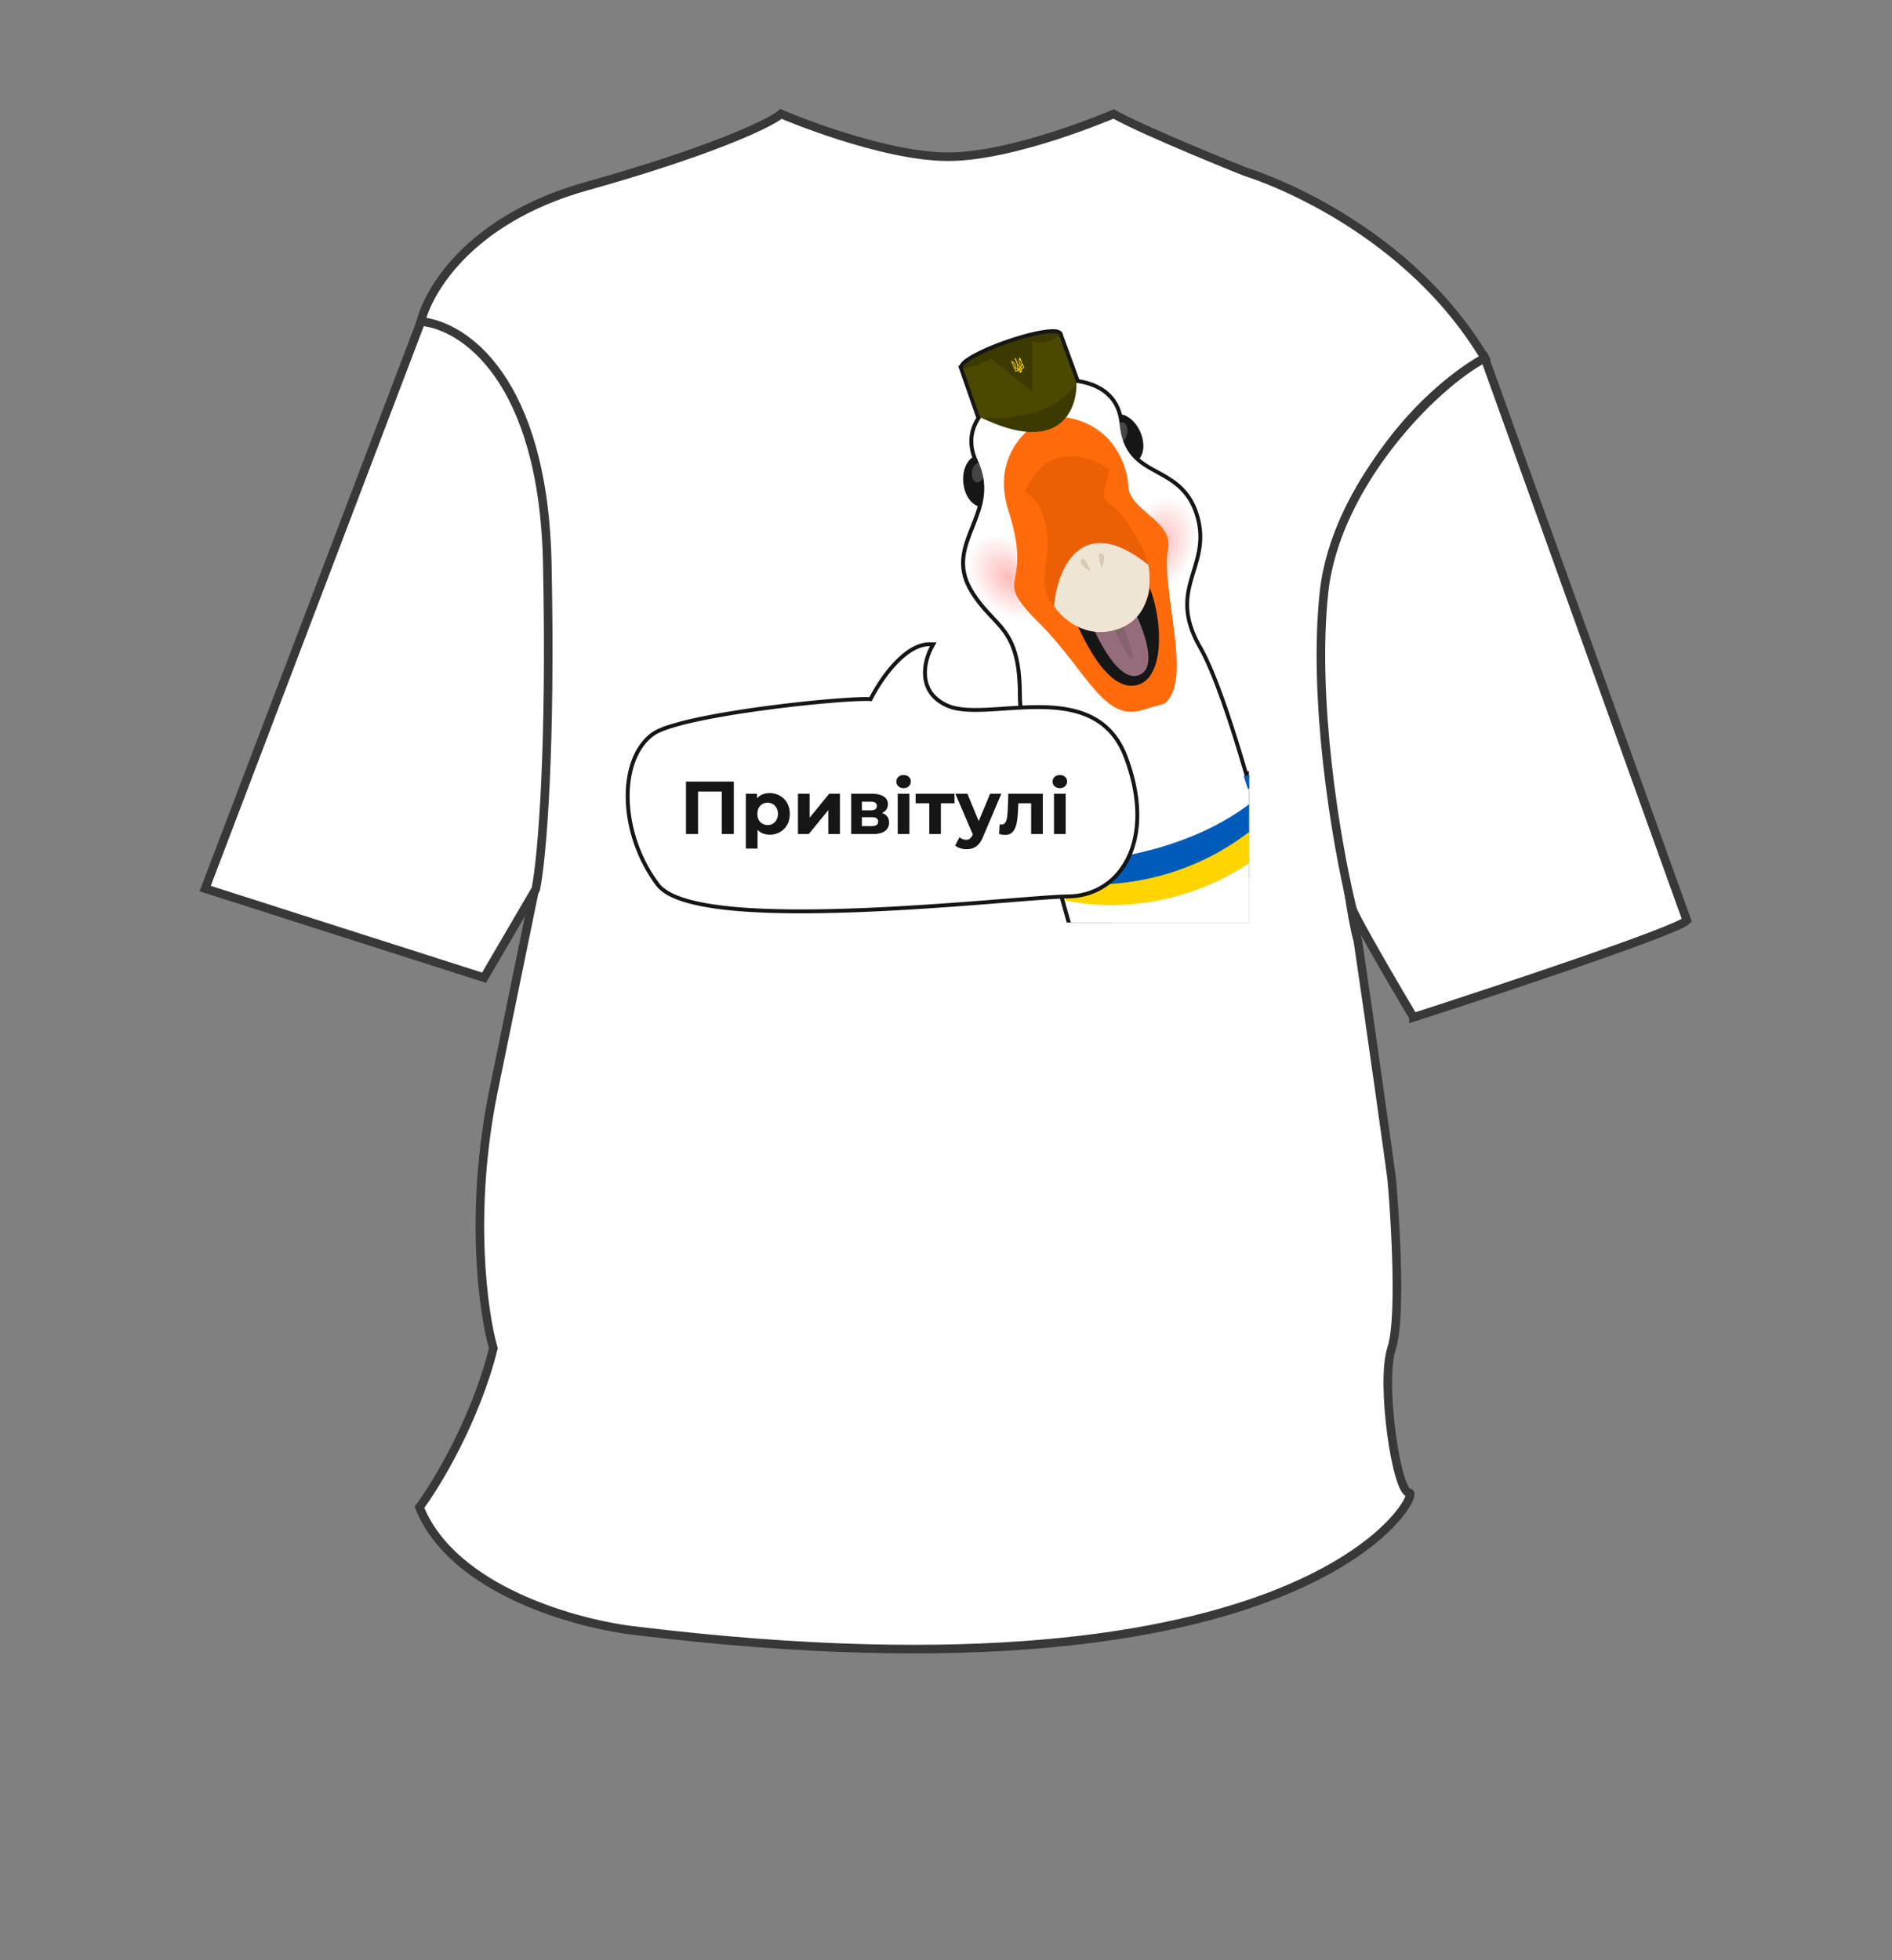 <svg xmlns="http://www.w3.org/2000/svg" width="166" height="172" fill="none"><rect width="100%" height="100%" fill="#808080" stroke="none"/><path fill="#fff" stroke="#383838" stroke-width=".752" d="M51.463 16.338c-10.489 2.93-14.145 9.483-14.662 12.394l10.15 49.154-3.665 17.887c-2.142 10.591-.892 19.436 0 22.535-1.579 6.31-4.981 11.925-6.485 13.943 2.933 7.324 13.91 10.282 19.033 10.845 59.071 7.183 68.939-12.112 67.812-12.112-1.128 0-2.538-9.718-1.551-12.676.987-2.958.119-13.912 0-14.929-.092-.784-1.974-14.226-2.961-20.845-.423-1.362-1.607-7.916-2.96-23.24-1.354-15.323 8.834-24.975 14.098-27.886-7.331-12.253-21.006-16.338-21.006-16.338s-8.6-3.427-11.56-5.07c0 0-8.612 3.72-14.438 3.75-5.943.03-14.746-3.75-14.746-3.75-1.034.892-6.57 3.408-17.059 6.338Z"/><path fill="#fff" stroke="#383838" stroke-width=".752" d="M124.016 89.266c-1.798-3.024-5.393-9.184-5.393-9.638-1.466-6-3.473-18.421-2.451-27.719 1.022-9.297 9.512-18.076 14.101-20.486L148 80.762c-.908.907-16.368 6.047-23.984 8.504ZM48.016 49.392c-.342-16.15-7.334-20.85-11.08-21.182L18 77.966l24.468 7.819 4.54-7.766c.57-2.796 1.35-12.478 1.008-28.627Z"/><g clip-path="url(#a)"><mask id="b" width="55" height="90" x="83.496" y="28.23" fill="#000" maskUnits="userSpaceOnUse"><path fill="#fff" d="M83.496 28.23h55v90h-55z"/><path fill-rule="evenodd" d="M92.93 29.471a.15.15 0 0 0-.005-.07c-.139-.4-2.136-.075-4.461.727-2.326.802-4.099 1.777-3.96 2.178a.134.134 0 0 0 .009.02l-.006.002 1.507 4.316.064.005c-.695.99-.96 2.213-.333 3.664-.593.178-.98 1.035-.884 2.017.101 1.026.694 1.814 1.343 1.81-.166.754-.45 1.464-.728 2.162-.688 1.727-1.346 3.377-.13 5.423.6 1.012 1.237 1.687 1.831 2.317 1.339 1.42 2.463 2.611 2.476 6.897.009 2.985 1.335 8.934 2.786 14.489l-.017-.002.172.594a254.417 254.417 0 0 0 2.17 7.714c-5.462 7.421-2.965 20.933-.315 28.389 17.657 5.776 50.607 11.657 41.153-11.027-6.062-14.547-13.347-20.852-19.12-23.105 2.243-3.975 1.269-6.13-.759-7.19.571-3.885-3.072-3.495-6.519-2.715-1.34-4.625-2.82-9.043-4.061-11.207-1.735-3.027-1.156-4.923-.578-6.813.447-1.463.893-2.922.264-4.9-.673-2.114-2.051-2.87-3.379-3.597-.708-.389-1.402-.769-1.967-1.344.544-.334.654-1.298.235-2.224-.361-.797-1.003-1.319-1.564-1.327-.403-2.018-1.996-2.846-3.716-3.082l-1.508-4.12Zm16.59 39.716.231.824c1.588-.178 3.527-.118 5.1.42-.367-1.147-1.806-1.78-5.331-1.244Zm5.259 3.072c-.963-.642-2.448-1.011-4.633-.927l-.096-.296.371 1.287.017-.014.582 2.26-.038.036c.209.808.406 1.59.59 2.333.306.008.623.028.95.063.159-.279.328-.566.509-.861l.269-.519c.552-1.06 1.182-2.269 1.479-3.362Zm-1.622 4.823c.146-.291.303-.594.472-.908.741-1.38 1.27-2.553 1.618-3.545 1.376 1.29 1.235 3.324.545 5.11a15.297 15.297 0 0 0-2.635-.657Z" clip-rule="evenodd"/></mask><path fill="#005BBB" fill-rule="evenodd" d="M92.93 29.471a.15.15 0 0 0-.005-.07c-.139-.4-2.136-.075-4.461.727-2.326.802-4.099 1.777-3.96 2.178a.134.134 0 0 0 .009.02l-.006.002 1.507 4.316.064.005c-.695.99-.96 2.213-.333 3.664-.593.178-.98 1.035-.884 2.017.101 1.026.694 1.814 1.343 1.81-.166.754-.45 1.464-.728 2.162-.688 1.727-1.346 3.377-.13 5.423.6 1.012 1.237 1.687 1.831 2.317 1.339 1.42 2.463 2.611 2.476 6.897.009 2.985 1.335 8.934 2.786 14.489l-.017-.002.172.594a254.417 254.417 0 0 0 2.17 7.714c-5.462 7.421-2.965 20.933-.315 28.389 17.657 5.776 50.607 11.657 41.153-11.027-6.062-14.547-13.347-20.852-19.12-23.105 2.243-3.975 1.269-6.13-.759-7.19.571-3.885-3.072-3.495-6.519-2.715-1.34-4.625-2.82-9.043-4.061-11.207-1.735-3.027-1.156-4.923-.578-6.813.447-1.463.893-2.922.264-4.9-.673-2.114-2.051-2.87-3.379-3.597-.708-.389-1.402-.769-1.967-1.344.544-.334.654-1.298.235-2.224-.361-.797-1.003-1.319-1.564-1.327-.403-2.018-1.996-2.846-3.716-3.082l-1.508-4.12Zm16.59 39.716.231.824c1.588-.178 3.527-.118 5.1.42-.367-1.147-1.806-1.78-5.331-1.244Zm5.259 3.072c-.963-.642-2.448-1.011-4.633-.927l-.096-.296.371 1.287.017-.014.582 2.26-.038.036c.209.808.406 1.59.59 2.333.306.008.623.028.95.063.159-.279.328-.566.509-.861l.269-.519c.552-1.06 1.182-2.269 1.479-3.362Zm-1.622 4.823c.146-.291.303-.594.472-.908.741-1.38 1.27-2.553 1.618-3.545 1.376 1.29 1.235 3.324.545 5.11a15.297 15.297 0 0 0-2.635-.657Z" clip-rule="evenodd"/><path fill="#161616" d="m92.925 29.401.323-.111-.323.111Zm.005.07-.339-.047-.011.085.029.08.322-.118Zm-4.466.657.112.324-.112-.324Zm-3.96 2.178-.324.112.324-.112Zm.009.02.113.323.378-.132-.19-.353-.301.162Zm-.006.002-.113-.323-.323.113.113.323.323-.113Zm1.507 4.316-.323.112.073.209.22.02.03-.341Zm.064.005.28.197.34-.485-.59-.053-.03.341Zm-.333 3.664.099.328.369-.11-.153-.354-.315.136Zm-.884 2.017-.34.034.34-.034Zm1.343 1.81.335.074.092-.42-.43.003.003.343Zm-.728 2.162-.318-.127.318.127Zm-.13 5.423.294-.175-.295.175Zm1.831 2.317.25-.235-.25.235Zm2.476 6.897.342-.001h-.342Zm2.786 14.489-.05.339.512.076-.13-.502-.332.087Zm-.017-.002.05-.34-.527-.078.148.513.33-.096Zm.172.594.332-.087-.003-.008-.329.095Zm2.17 7.714.275.203.101-.137-.049-.164-.328.098Zm-.315 28.389-.323.115.056.158.16.053.107-.326Zm41.153-11.027-.316.132.316-.132Zm-19.12-23.105-.298-.168-.194.344.368.143.124-.319Zm-.759-7.19-.338-.05-.036.24.216.114.158-.304Zm-6.519-2.715-.329.096.09.31.315-.072-.076-.334Zm-4.061-11.207.297-.17-.297.17Zm-.578-6.813.328.1-.328-.1Zm.264-4.9-.326.104.326-.104Zm-3.379-3.597-.165.3.165-.3Zm-1.967-1.344-.18-.291-.365.225.301.306.244-.24Zm.235-2.224.312-.141-.312.141Zm-1.564-1.327-.336.067.054.271.276.004.006-.342Zm-3.716-3.082-.322.117.071.194.204.028.047-.34Zm15.082 35.595-.052-.339-.384.058.106.374.33-.093Zm.231.824-.33.092.079.28.29-.032-.039-.34Zm5.1.42-.111.323.645.22-.208-.648-.326.104Zm-.072 1.828.33.09.065-.238-.205-.137-.19.285Zm-4.633-.927-.326.105.08.248.259-.01-.013-.343Zm-.096-.296.326-.105-.655.2.329-.095Zm.371 1.287-.329.095.147.509.404-.343-.222-.261Zm.017-.014.331-.086-.136-.53-.417.355.222.26Zm.582 2.26.237.248.145-.14-.05-.193-.332.085Zm-.038.036-.237-.247-.144.138.05.195.331-.086Zm.59 2.333-.332.082.063.254.26.007.009-.343Zm.95.063-.035.34.222.023.111-.194-.298-.17Zm.509-.861.292.178.007-.01.006-.012-.305-.156Zm.269-.519.304.158-.304-.158Zm.329.553.302.162-.302-.162Zm-.472.908-.306-.153-.21.42.465.072.051-.339Zm2.09-4.453.235-.25-.384-.36-.174.497.323.113Zm.545 5.11-.111.323.312.107.118-.307-.319-.124ZM92.601 29.512a.194.194 0 0 1-.01-.09l.679.096a.49.49 0 0 0-.022-.23l-.647.224Zm-4.025.939c1.15-.397 2.21-.673 2.994-.8.394-.065.7-.088.908-.077.105.006.163.02.188.03.028.01-.035-.005-.065-.092l.647-.223a.549.549 0 0 0-.336-.325 1.32 1.32 0 0 0-.397-.074c-.28-.015-.642.017-1.056.085-.831.135-1.931.423-3.107.828l.224.648Zm-3.748 1.742c.03.087-.01.138.005.112a.683.683 0 0 1 .13-.139c.156-.136.412-.307.762-.5.695-.382 1.7-.819 2.85-1.215l-.223-.648c-1.175.405-2.219.857-2.957 1.263-.367.202-.673.4-.883.585-.104.09-.201.192-.267.303a.549.549 0 0 0-.065.463l.647-.224Zm-.014-.03.014.03-.648.224a.473.473 0 0 0 .031.07l.603-.324Zm-.193.487.005-.002-.227-.646-.005.002.227.646Zm1.716 3.88-1.507-4.316-.646.226 1.507 4.315.646-.225Zm-.228-.223-.064-.006-.061.683.063.005.062-.682Zm-.05 3.869c-.576-1.332-.333-2.43.3-3.331l-.561-.393c-.757 1.078-1.046 2.426-.367 3.996l.629-.272Zm-.857 2.12c-.043-.44.023-.84.156-1.138.134-.304.317-.467.486-.518l-.197-.656c-.425.127-.732.482-.916.896-.185.42-.264.94-.21 1.483l.681-.067Zm1 1.5c-.178.001-.397-.108-.6-.38-.2-.269-.355-.66-.4-1.12l-.682.067c.056.566.249 1.08.533 1.462.28.377.682.66 1.154.656l-.005-.685Zm-.408 2.632c.277-.694.57-1.43.745-2.215l-.67-.148c-.159.722-.431 1.407-.711 2.109l.636.254Zm-.154 5.121c-1.122-1.889-.537-3.387.154-5.121l-.636-.254c-.686 1.72-1.416 3.52-.107 5.725l.589-.35Zm1.787 2.257c-.594-.63-1.208-1.28-1.787-2.257l-.59.35c.622 1.047 1.283 1.746 1.878 2.377l.499-.47Zm2.568 7.13c-.006-2.17-.294-3.591-.77-4.66-.476-1.071-1.13-1.762-1.798-2.47l-.499.47c.671.712 1.248 1.326 1.671 2.278.424.953.705 2.27.711 4.385l.685-.002Zm2.775 14.404c-.724-2.774-1.417-5.643-1.929-8.189-.514-2.553-.841-4.758-.846-6.214l-.685.002c.005 1.529.345 3.79.86 6.347.515 2.564 1.211 5.447 1.937 8.227l.663-.173Zm-.398.423.016.003.101-.678-.017-.002-.1.677Zm.551.161-.172-.595-.658.19.172.596.658-.19Zm2.168 7.711c-.632-2.117-1.41-4.84-2.165-7.703l-.663.175a254.76 254.76 0 0 0 2.172 7.724l.656-.196Zm-.32 28.373c-1.316-3.704-2.594-8.913-2.865-14.111-.27-5.208.472-10.345 3.133-13.96l-.552-.407c-2.8 3.805-3.539 9.135-3.265 14.402.275 5.277 1.57 10.552 2.904 14.305l.645-.229Zm40.515-10.781c2.344 5.623 2.011 9.355.09 11.759-1.942 2.432-5.6 3.633-10.208 3.953-9.195.639-21.795-2.258-30.613-5.142l-.213.651c8.84 2.891 21.543 5.823 30.874 5.175 4.655-.323 8.566-1.544 10.695-4.209 2.15-2.692 2.391-6.731.008-12.451l-.633.264ZM116.358 78.31c5.658 2.208 12.888 8.425 18.928 22.918l.633-.264c-6.085-14.6-13.425-20.994-19.312-23.292l-.249.638Zm-.793-7.206c.946.495 1.61 1.222 1.802 2.26.196 1.057-.081 2.505-1.183 4.459l.597.337c1.14-2.022 1.497-3.64 1.26-4.92-.24-1.297-1.078-2.178-2.159-2.743l-.317.608Zm-6.285-2.684c1.732-.392 3.43-.663 4.614-.392.577.132.994.385 1.247.783.255.404.379 1.015.244 1.94l.677.1c.15-1.018.032-1.815-.343-2.406-.378-.597-.98-.926-1.672-1.085-1.358-.31-3.204.004-4.918.392l.151.668Zm-4.434-11.371c1.217 2.123 2.687 6.5 4.029 11.133l.658-.191c-1.338-4.618-2.828-9.077-4.093-11.283l-.594.341Zm-.609-7.083c-.287.94-.593 1.933-.593 3.08 0 1.157.309 2.445 1.202 4.003l.594-.34c-.842-1.47-1.111-2.642-1.111-3.663 0-1.03.273-1.93.564-2.88l-.656-.2Zm.266-4.696c.594 1.868.181 3.236-.266 4.696l.656.2c.448-1.466.926-3.016.262-5.104l-.652.208Zm-3.218-3.4c1.322.724 2.589 1.424 3.218 3.4l.652-.208c-.716-2.252-2.207-3.063-3.54-3.793l-.33.6Zm-2.046-1.404c.605.616 1.345 1.019 2.046 1.403l.33-.6c-.716-.393-1.364-.75-1.887-1.283l-.489.48Zm.167-2.324c.188.415.251.826.215 1.156-.036.336-.166.543-.317.636l.359.583c.393-.241.589-.684.639-1.145.051-.468-.041-1.001-.272-1.512l-.624.282Zm-1.258-1.126c.18.003.407.09.643.288.233.195.454.482.615.838l.624-.282c-.2-.441-.48-.814-.8-1.08-.315-.265-.689-.443-1.071-.449l-.01.685Zm-3.757-3.085c.825.113 1.593.365 2.196.81.595.438 1.047 1.075 1.23 2l.673-.134c-.218-1.093-.765-1.879-1.497-2.418-.724-.533-1.613-.814-2.508-.937l-.094.679Zm-1.782-4.342 1.507 4.12.644-.235-1.508-4.12-.643.235ZM109.19 69.28c.078.274.155.549.231.823l.66-.184c-.076-.275-.154-.55-.232-.826l-.659.187Zm.6 1.071c1.558-.174 3.441-.112 4.95.403l.221-.648c-1.637-.56-3.631-.617-5.248-.435l.077.68Zm5.387-.025c-.226-.704-.782-1.22-1.716-1.478-.915-.254-2.212-.27-3.993 0l.103.677c1.745-.265 2.93-.233 3.707-.017.759.21 1.105.585 1.246 1.027l.653-.21Zm-.208 1.648c-1.047-.698-2.614-1.07-4.836-.984l.026.685c2.148-.084 3.55.283 4.43.869l.38-.57Zm-4.497-.746-.096-.297-.652.21.096.296.652-.21Zm-.751-.097.371 1.287.658-.19-.37-1.287-.659.19Zm.922 1.453.016-.014-.443-.522-.016.013.443.523Zm-.537-.19.582 2.26.664-.17-.583-2.26-.663.17Zm.677 1.928-.038.036.474.494.038-.035-.474-.495Zm-.132.368c.208.808.405 1.589.589 2.33l.665-.164a271.38 271.38 0 0 0-.591-2.336l-.663.17Zm.912 2.59c.297.008.606.028.924.061l.071-.681a12.647 12.647 0 0 0-.977-.064l-.018.684Zm1.257-.11c.156-.275.324-.559.503-.852l-.584-.357c-.183.299-.354.588-.514.87l.595.339Zm.516-.874c.085-.167.175-.339.268-.517l-.608-.316-.27.52.61.313Zm.268-.517c.547-1.05 1.197-2.294 1.505-3.43l-.661-.18c-.285 1.05-.895 2.225-1.452 3.294l.608.316Zm-.277.233c-.17.317-.328.622-.476.917l.613.307c.144-.289.299-.589.467-.9l-.604-.324Zm1.597-3.496c-.34.97-.861 2.125-1.597 3.496l.604.324c.747-1.391 1.284-2.58 1.639-3.594l-.646-.226Zm1.187 5.346c.703-1.82.907-4.041-.629-5.483l-.469.5c1.215 1.14 1.136 2.984.459 4.736l.639.247Zm-3.005-.441c.805.123 1.668.33 2.575.641l.222-.648a15.654 15.654 0 0 0-2.694-.67l-.103.677Z" mask="url(#b)"/><ellipse cx="86.091" cy="42.21" fill="#161616" rx="1.232" ry="1.936" transform="rotate(-5.631 86.091 42.21)"/><ellipse cx="1.232" cy="1.936" fill="#161616" rx="1.232" ry="1.936" transform="scale(-1 1) rotate(24.369 -133.376 -210.952)"/><path fill="#fff" fill-rule="evenodd" d="M90.662 33.752c-2.344.658-6.598 2.915-4.861 6.676 1.084 2.35.366 4.15-.32 5.874-.69 1.727-1.347 3.377-.132 5.423.6 1.012 1.238 1.687 1.832 2.318 1.339 1.419 2.463 2.61 2.476 6.896.015 4.952 3.655 18.06 5.473 23.994l8.625-2.311.023.085 8.627-2.311c-1.393-6.05-4.795-19.221-7.258-23.517-1.735-3.026-1.156-4.922-.578-6.812.447-1.463.893-2.922.264-4.9-.673-2.114-2.051-2.87-3.379-3.597-1.52-.833-2.971-1.63-3.223-4.381-.376-4.125-5.187-3.954-7.547-3.352l-.022-.086Z" clip-rule="evenodd"/><ellipse cx="2.977" cy="4.193" fill="url(#c)" rx="2.977" ry="4.193" transform="scale(-1 1) rotate(40.381 -105.919 -96.936)"/><ellipse cx="2.977" cy="4.193" fill="url(#d)" rx="2.977" ry="4.193" transform="scale(-1 1) rotate(-17.75 89.834 361.65)"/><path fill="#005BBB" d="M109.859 70.357c-5.516 4.372-13.958 5.59-17.433 5.07l.59 2.037c7.994 1.706 14.888-2.716 17.425-5.086l-.582-2.02Z"/><path fill="#FFD500" d="M110.442 72.31c-6.518 5.537-13.964 5.605-17.45 5.125l.496 1.587c8.028 1.613 15.047-2.053 17.536-4.452l-.582-2.26Z"/><ellipse cx="98.361" cy="37.908" fill="#fff" opacity=".2" rx=".552" ry=".868" transform="rotate(9.05 98.361 37.908)"/><ellipse cx="85.826" cy="41.471" fill="#fff" opacity=".2" rx=".552" ry=".868" transform="rotate(9.05 85.826 41.47)"/><path fill="#fff" d="M102.807 78.86c-15.097 2.94-11.86 23.401-8.354 33.264 17.657 5.776 50.607 11.657 41.153-11.027-9.453-22.684-21.879-25.328-26.91-23.814l-5.889 1.578Z"/><path fill="#FF6B0A" d="M88.468 44.77c-1.858-5.842 3.552-8.35 3.548-8.271 6.115 0 6.968 5.236 6.968 6.045 0 2.226 3.953 3.135 3.499 5.576-.454 2.441.767 6.945.76 10.318-.004 2.066-.603 2.98-1.111 3.309.149-.038.089-.014-.058.035a.847.847 0 0 1-.363.118c.135-.043.268-.086.363-.118a.745.745 0 0 0 .058-.035c-.196.05-.753.21-1.951.563-3.376.996-4.784-3.41-9.083-7.723-4.299-4.314-.31-2.514-2.63-9.817Z"/><path fill="#161616" d="M99.6 60.143c-2.783.49-5.279-5.312-6.179-8.274 1.573-.816 5.058-2.303 6.417-1.72 1.698.73 3.242 9.38-.237 9.994Z"/><path fill="#956C7C" d="M99.95 59.23c1.839-.748.122-4.755-.966-6.665l-3.697.99c.787 2.204 2.822 6.423 4.662 5.675Z"/><path fill="#86616F" d="M99.338 57.794c.317-.386-1.362-4.356-2.241-6.292l-.79.304c.879 2.157 2.713 6.375 3.03 5.989Z"/><path fill="#EB6005" d="M91.701 49.87c.789-4.401-.863-6.281-1.787-6.671 1.844-4.54 5.726-3.22 7.436-1.993-1.142 4.405-.347.913 2.638 6.444 2.388 4.425-.3 6.867-1.944 7.535-2.442.063-7.131-.913-6.343-5.315Z"/><path fill="#EFE5D5" d="M100.749 49.56c-5.937-4.75-7.99.44-8.274 3.629.715 1.084 2.853 2.998 5.679 1.985 2.826-1.012 2.907-4.164 2.595-5.614Z"/><path fill="#DACAB0" d="M95.692 50.116c-.182-.49-.602-1.377-.822-.993-.219.383.457.822.822.993ZM96.65 49.861c-.167-.496-.398-1.449.014-1.289.412.16.162.926-.014 1.29Z"/><path fill="#3D3A00" d="m92.898 29.384 1.541 4.212c-1.753 2.905-6.347 3.243-8.425 3.048l-1.507-4.315 8.391-2.945Z"/><path fill="#3D3A00" d="M94.44 33.597c.08 2.477-1.603 6.356-8.425 3.013l8.425-3.013Z"/><ellipse cx="88.714" cy="30.854" fill="#3D3A00" rx="4.454" ry=".768" transform="rotate(-19.031 88.714 30.854)"/><path fill="#FFD500" d="M88.708 31.679c.019.003.034.004.049.008.121.03.21.086.278.19.029.045.053.093.078.139l.068.12c.006.01.006.016-.005.022-.026.014-.043.036-.044.067 0 .027.013.048.035.06.022.014.047.013.07.004.012-.005.018-.014.02-.027a.745.745 0 0 0-.023-.307c-.024-.084-.063-.16-.1-.238-.02-.044-.039-.09-.06-.133a.289.289 0 0 1-.029-.085.2.2 0 0 1 .007-.092c.03.012.054.032.07.057.016.024.03.05.04.076.013.028.022.058.033.086.028.074.056.148.086.221.052.122.13.223.236.3.014.011.026.01.04.003a.076.076 0 0 0 .038-.096c-.014-.033-.056-.05-.093-.036-.014.005-.016 0-.02-.011-.016-.06-.034-.122-.052-.182-.02-.068-.043-.135-.042-.208a.436.436 0 0 1 .084-.252l.014-.019.007.017.377.9c.007.017.007.017-.01.024l-.185.08c-.011.004-.015.01-.012.021a.372.372 0 0 1-.043.26c-.01.016-.016.036-.024.054-.052-.026-.113-.033-.163-.068a.402.402 0 0 1-.106-.104c-.006-.01-.012-.01-.022-.006l-.189.08c-.01.005-.016.005-.022-.008-.128-.305-.25-.6-.379-.905-.002 0-.003-.004-.007-.012Zm.127.11-.004.004.007.016.18.43c.01.024.01.024.034.013.01-.004.014-.008.012-.019a.123.123 0 0 1 .027-.088c.008-.011.007-.019 0-.03-.03-.05-.06-.102-.088-.154a.37.37 0 0 0-.108-.129c-.02-.016-.04-.028-.06-.043Zm.646-.274-.005.001a.26.26 0 0 0-.005.025c-.01.06-.02.108-.005.167.02.075.042.149.063.223.003.01.008.015.02.017.031.004.059.017.081.042.01.011.02.01.04-.002.01-.008.002-.015 0-.022a1249.167 1249.167 0 0 0-.19-.45Zm-.227.843-.016.003c-.054.01-.102.002-.14-.043-.005-.006-.009-.008-.016-.004l-.016.007c-.008.004-.01.008-.007.016.025.059.05.119.076.177.001.003.01.008.013.006.043-.017.086-.035.128-.054.003-.001.007-.01.006-.013l-.028-.095Zm.334-.144.049.088c.004.008.01.006.017.003.04-.017.078-.035.118-.051.013-.005.015-.012.01-.023-.024-.053-.045-.105-.067-.159-.01-.024-.01-.024-.035-.014-.007.003-.013.006-.012.016.006.052-.018.091-.056.123-.008.007-.017.012-.024.017Zm-.258-.15c.003.07.006.138-.005.207.031.007.06.012.09.017.004.001.012-.003.014-.007.016-.022.028-.044.043-.065.005-.007.005-.011-.002-.017a.771.771 0 0 1-.13-.125l-.01-.01Zm.059.426c.014.042.091.105.121.104l.001-.002-.05-.122c-.002-.003-.01-.005-.013-.005-.02.007-.04.016-.059.025Zm.188.078c.025-.034.029-.135.01-.164l-.053.023c-.01.004-.012.01-.008.019l.042.099.009.023Zm-.187-.152c.01-.005.022-.008.031-.014.003-.002.007-.01.005-.013-.019-.032-.053-.053-.09-.047-.007.002-.01.005-.009.013l.018.068c.003.008.009.01.016.006a.365.365 0 0 1 .03-.013Zm.144-.062.027-.011c.01-.004.014-.01.008-.02a1.413 1.413 0 0 0-.032-.055c-.006-.009-.012-.01-.02-.002a.091.091 0 0 0-.027.096c.002.003.01.006.013.006l.031-.014Z"/><path fill="#4B4800" d="m92.898 29.384 1.541 4.212c-1.753 2.905-6.347 3.243-8.425 3.048l-1.507-4.315s.725-.09 1.165-.24c.526-.178 1.267-.65 1.267-.65l3.63 2.945V30s.79.13 1.267 0c.463-.127 1.062-.616 1.062-.616Z"/><path fill="#FFD500" d="M109.721 70.014c4.519-.516 11.933.892 5.587 9.81-6.299 8.851-7.519 14.418-4.137 13.322-.94.352-.51 1.62-.996 2.133-3.764.599-3.834-4.46 4.573-15.56 2.024-2.95 3.375-8.696-4.602-8.387l-.425-1.318Z"/><path fill="#005BBB" d="M109.117 68.106c4.607-1.052 9.632-1.465 4.512 8.069-5.067 9.436.308 8.73 3.725 7.162a1.37 1.37 0 0 1 .105-.05l-.105.05c-.842.434.178 1.125-.237 1.682-3.809 1.042-9.959.724-4.086-8.879 1.615-3.145 4.681-8.212-3.549-6.947l-.365-1.087Z"/><path fill="#fff" stroke="#161616" stroke-width=".342" d="m81.596 56.528.286.003-.137.25c-.34.62-.67 1.62-.572 2.609.096.973.61 1.945 1.992 2.541.86.371 2.075.402 3.494.333.459-.022.938-.054 1.43-.088 1.011-.068 2.076-.14 3.122-.133 1.558.01 3.107.194 4.438.834 1.339.643 2.446 1.742 3.126 3.556 1.341 3.576 1.265 6.611.25 8.769-1.017 2.163-2.97 3.427-5.325 3.453-.928.011-2.826.162-5.297.359l-1.756.139c-3.315.26-7.344.555-11.335.709-3.99.153-7.949.165-11.123-.144-1.587-.154-2.984-.39-4.093-.73-1.103-.337-1.951-.788-2.404-1.394-1.7-2.273-2.559-5.016-2.619-7.461-.06-2.438.676-4.62 2.214-5.723.318-.227.823-.442 1.453-.646a24.81 24.81 0 0 1 2.274-.594c1.732-.38 3.84-.725 5.943-1.01 2.103-.286 4.202-.512 5.917-.655 1.602-.134 2.881-.196 3.511-.161.411-.817 1.126-1.984 2.006-2.962.91-1.012 2.033-1.866 3.205-1.854Z"/><path fill="#161616" d="M60.189 73.183v-4.604h4.195v4.604h-1.059v-3.979l.243.244h-2.564l.243-.244v3.979H60.19Zm7.342.052c-.299 0-.56-.066-.783-.197a1.333 1.333 0 0 1-.526-.599c-.123-.271-.184-.613-.184-1.025 0-.417.06-.759.177-1.026a1.26 1.26 0 0 1 .513-.599c.224-.131.491-.197.803-.197.333 0 .63.077.894.23.267.15.478.36.631.632.158.271.237.591.237.96 0 .372-.079.695-.237.966a1.62 1.62 0 0 1-.631.632 1.782 1.782 0 0 1-.894.223Zm-2.092 1.223v-4.813h.98v.723l-.02 1.052.066 1.046v1.992H65.44Zm1.914-2.064a.865.865 0 0 0 .776-.454 1.06 1.06 0 0 0 .125-.526c0-.206-.042-.382-.125-.526a.864.864 0 0 0-.776-.454c-.17 0-.324.04-.46.118a.848.848 0 0 0-.323.336c-.078.144-.118.32-.118.526 0 .201.04.377.118.526a.848.848 0 0 0 .323.335.9.9 0 0 0 .46.118Zm2.659.789v-3.538h1.02v2.104l1.722-2.104h.94v3.538h-1.019v-2.105l-1.716 2.105h-.947Zm4.668 0v-3.538h1.809c.442 0 .789.08 1.039.243a.75.75 0 0 1 .374.67c0 .29-.118.518-.355.685-.232.162-.541.243-.927.243l.105-.237c.43 0 .75.08.96.237.215.158.323.388.323.69a.875.875 0 0 1-.355.737c-.237.18-.599.27-1.085.27H74.68Zm.94-.698h.862c.189 0 .329-.03.421-.091.096-.066.145-.165.145-.296 0-.136-.044-.235-.132-.296-.087-.066-.226-.099-.414-.099h-.881v.782Zm0-1.387h.777c.18 0 .313-.033.4-.099a.327.327 0 0 0 .139-.282c0-.127-.046-.222-.138-.283-.088-.061-.222-.092-.401-.092h-.776v.756Zm3.144 2.085v-3.538h1.026v3.538h-1.026Zm.513-4.031a.65.65 0 0 1-.46-.165.533.533 0 0 1-.177-.407c0-.163.059-.299.177-.408a.65.65 0 0 1 .46-.165c.189 0 .342.053.46.158.119.101.178.233.178.395 0 .17-.059.313-.177.427a.636.636 0 0 1-.46.165Zm2.254 4.03V70.25l.23.237h-1.427v-.842h3.413v.842H82.32l.23-.237v2.933h-1.02Zm3.262 1.329c-.184 0-.366-.029-.546-.086a1.205 1.205 0 0 1-.44-.236l.374-.73a.889.889 0 0 0 .579.223.514.514 0 0 0 .342-.105.835.835 0 0 0 .237-.335l.184-.434.079-.112 1.269-3.051h.986L86.26 73.4a2.185 2.185 0 0 1-.394.67 1.206 1.206 0 0 1-.487.342c-.175.066-.37.099-.585.099Zm.605-1.19-1.578-3.676h1.058l1.224 2.959-.704.717Zm2.257-.145.052-.842c.026.005.053.01.079.013h.072a.39.39 0 0 0 .29-.105.654.654 0 0 0 .157-.282c.035-.123.06-.261.073-.415.017-.153.03-.313.04-.48l.052-1.42h3.025v3.538h-1.026v-2.946l.23.25h-1.552l.217-.263-.046.887c-.013.316-.04.605-.079.868a2.589 2.589 0 0 1-.177.684 1.082 1.082 0 0 1-.336.44c-.14.102-.32.152-.539.152-.079 0-.162-.007-.25-.02a2.74 2.74 0 0 1-.282-.059Zm4.82.007v-3.538H93.5v3.538h-1.025Zm.513-4.031a.65.65 0 0 1-.46-.165.533.533 0 0 1-.178-.407c0-.163.059-.299.177-.408a.65.65 0 0 1 .46-.165c.189 0 .343.053.46.158.12.101.178.233.178.395 0 .17-.059.313-.177.427a.636.636 0 0 1-.46.165Z"/></g><defs><radialGradient id="c" cx="0" cy="0" r="1" gradientTransform="matrix(0 4.193 -2.977 0 2.977 4.193)" gradientUnits="userSpaceOnUse"><stop stop-color="#FBB"/><stop offset="1" stop-color="#FBB" stop-opacity="0"/></radialGradient><radialGradient id="d" cx="0" cy="0" r="1" gradientTransform="matrix(0 4.193 -2.977 0 2.977 4.193)" gradientUnits="userSpaceOnUse"><stop stop-color="#FBB"/><stop offset="1" stop-color="#FBB" stop-opacity="0"/></radialGradient><clipPath id="a"><path fill="#fff" d="M51.306 22.854h58.285v58.11H51.306z"/></clipPath></defs></svg>